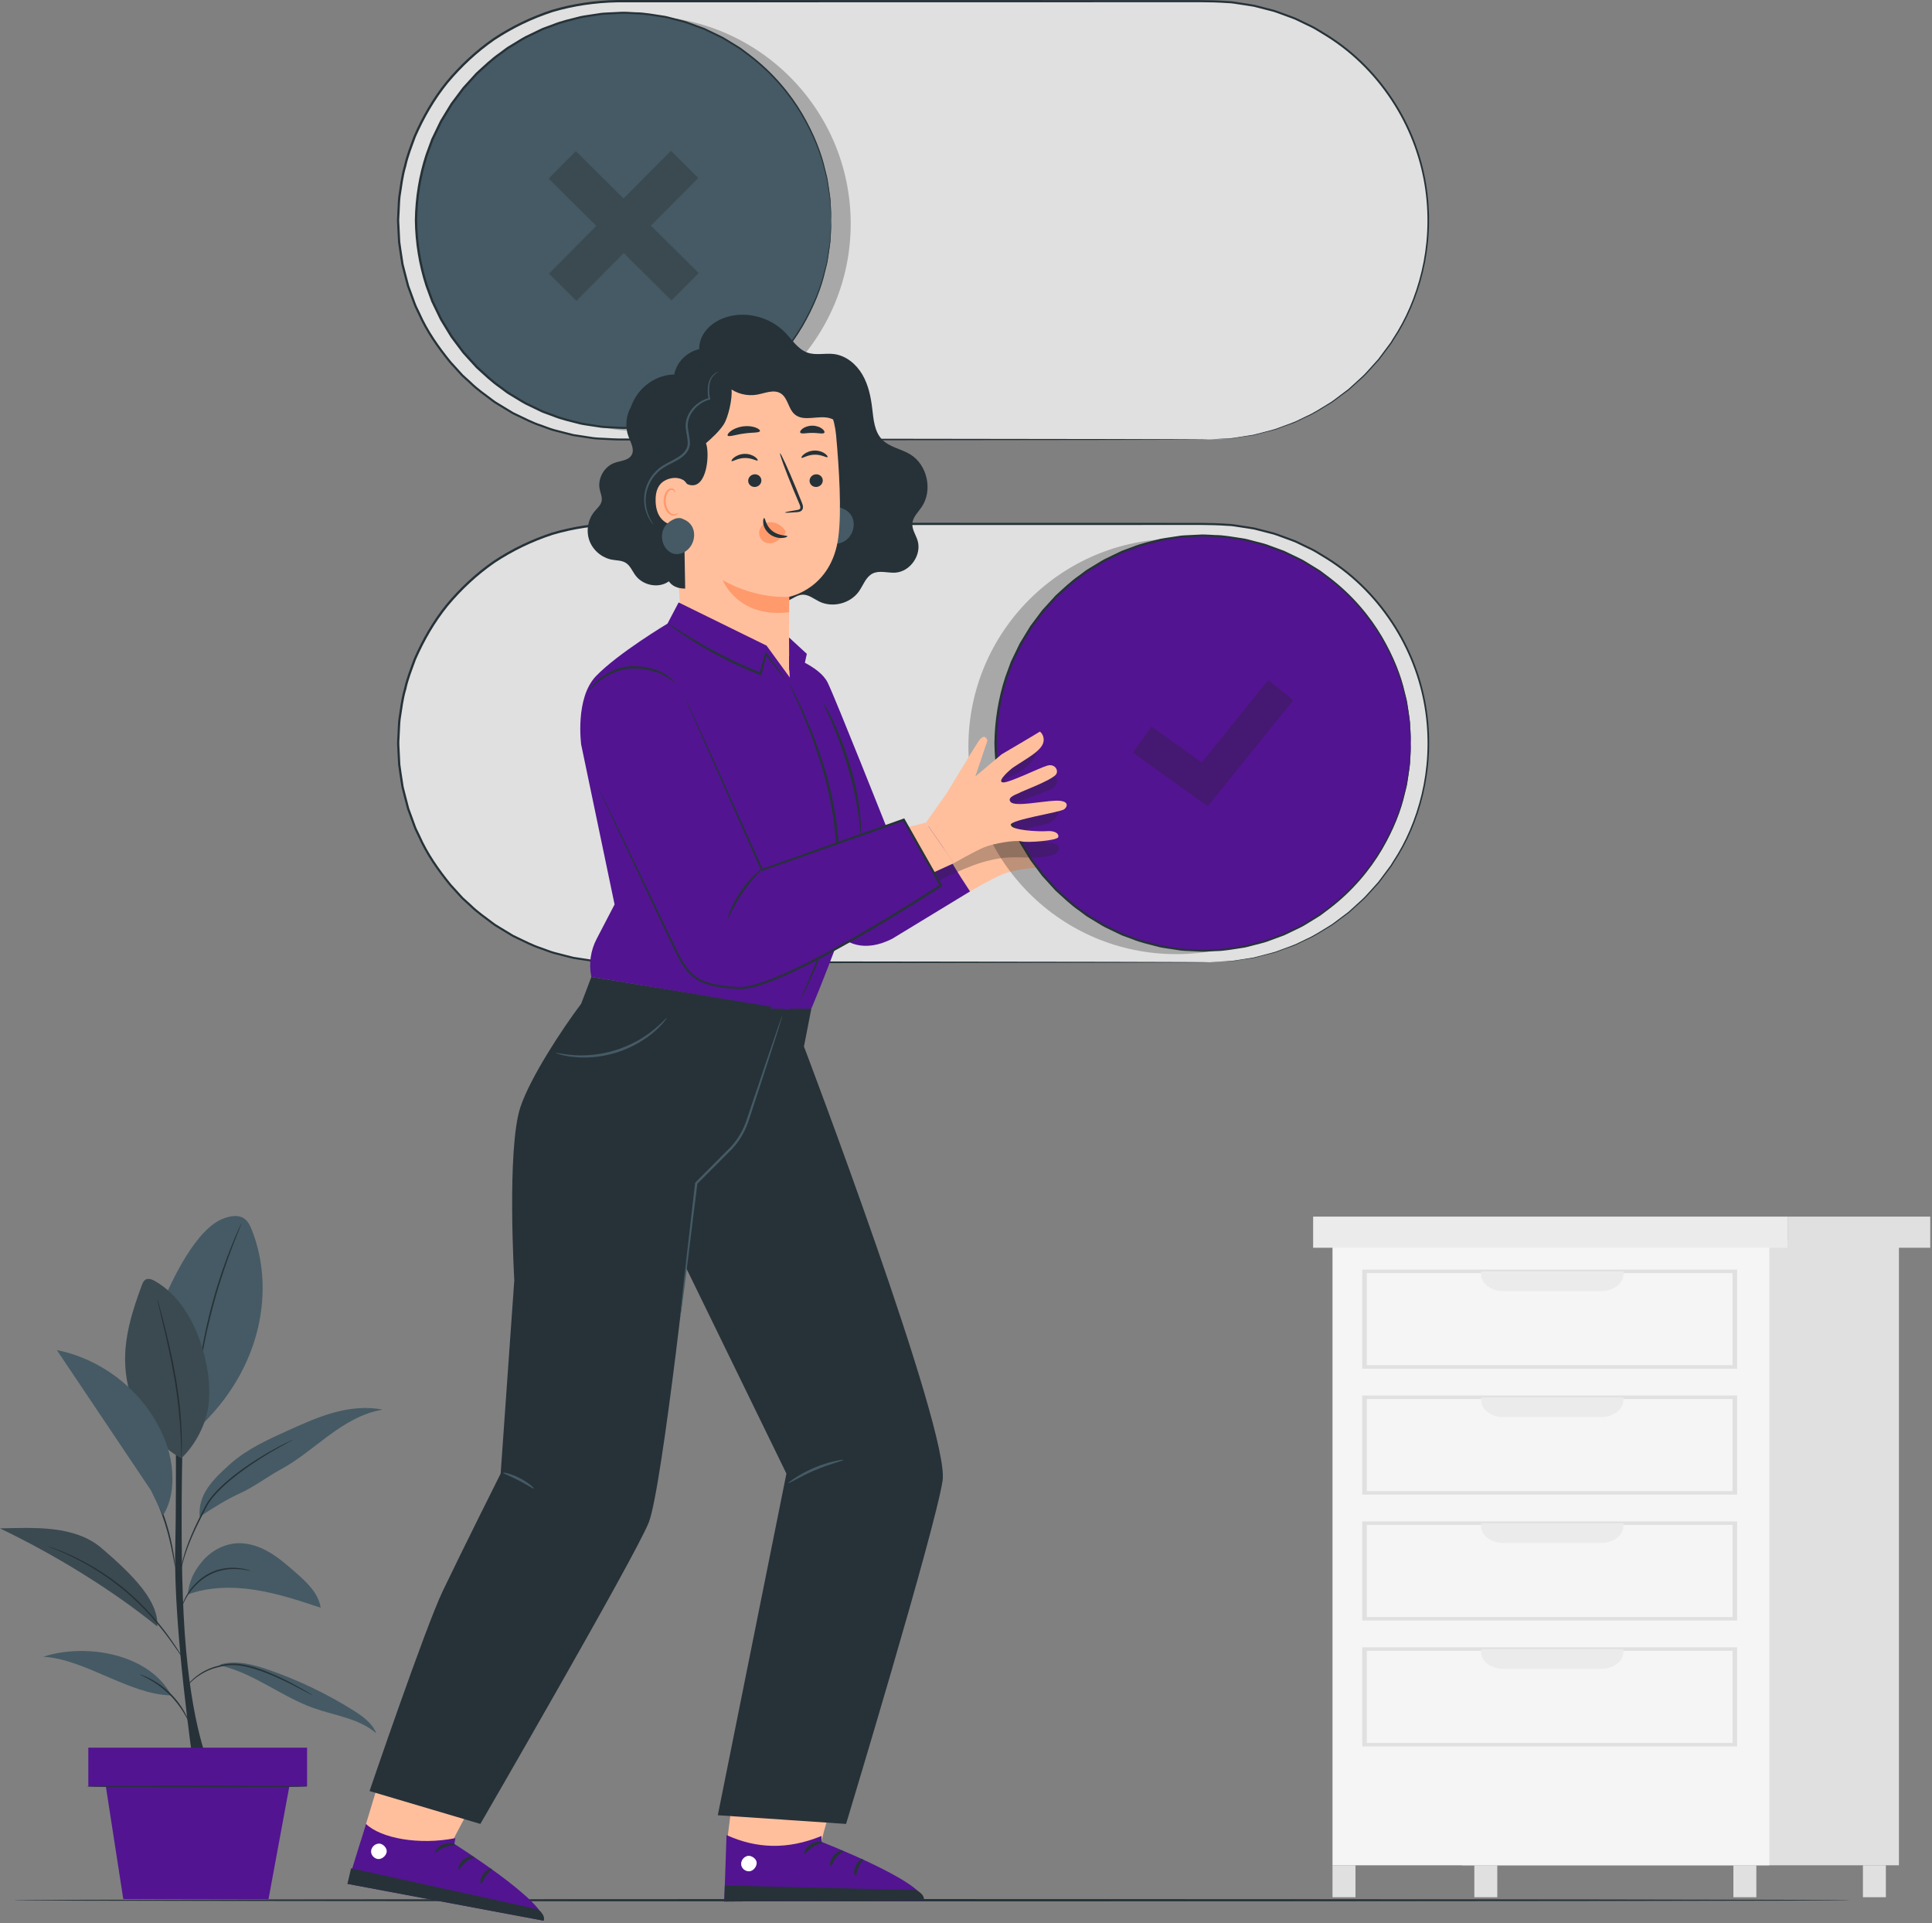 <svg width="432" height="430" viewBox="0 0 432 430" fill="none" xmlns="http://www.w3.org/2000/svg">
<rect x="0" y="0" width="432" height="430" fill="#808080" stroke="none"/>
<path d="M424.605 277.232H326.938V417.024H424.605V277.232Z" fill="#E0E0E0"/>
<path d="M395.62 277.232H297.953V417.024H395.62V277.232Z" fill="#F5F5F5"/>
<path d="M388.431 306.007H304.598V283.847H388.431V306.007ZM305.628 305.227H387.401V284.627H305.628V305.227V305.227Z" fill="#E0E0E0"/>
<path d="M358.042 288.653H336.123C333.39 288.653 331.175 286.975 331.175 284.906V284.237H362.99V284.906C362.99 286.975 360.774 288.653 358.042 288.653Z" fill="#EBEBEB"/>
<path d="M388.431 334.154H304.598V311.995H388.431V334.154ZM305.628 333.374H387.401V312.775H305.628V333.374V333.374Z" fill="#E0E0E0"/>
<path d="M358.041 316.801H336.123C333.39 316.801 331.175 315.123 331.175 313.054V312.385H362.99V313.054C362.99 315.123 360.774 316.801 358.041 316.801Z" fill="#EBEBEB"/>
<path d="M388.431 362.303H304.598V340.143H388.431V362.303ZM305.628 361.523H387.401V340.923H305.628V361.523V361.523Z" fill="#E0E0E0"/>
<path d="M358.042 344.949H336.123C333.39 344.949 331.175 343.271 331.175 341.202V340.533H362.99V341.202C362.99 343.271 360.774 344.949 358.042 344.949Z" fill="#EBEBEB"/>
<path d="M388.431 390.45H304.598V368.291H388.431V390.45ZM305.628 389.671H387.401V369.071H305.628V389.671V389.671Z" fill="#E0E0E0"/>
<path d="M358.041 373.097H336.123C333.39 373.097 331.175 371.419 331.175 369.35V368.681H362.99V369.35C362.99 371.419 360.774 373.097 358.041 373.097Z" fill="#EBEBEB"/>
<path d="M399.705 272H293.621V278.963H399.705V272Z" fill="#EBEBEB"/>
<path d="M431.606 272H399.705V278.963H431.606V272Z" fill="#E0E0E0"/>
<path d="M303.086 417.024H297.953V424.165H303.086V417.024Z" fill="#E0E0E0"/>
<path d="M334.798 417.024H329.666V424.165H334.798V417.024Z" fill="#E0E0E0"/>
<path d="M392.724 417.024H387.592V424.165H392.724V417.024Z" fill="#E0E0E0"/>
<path d="M421.687 417.024H416.555V424.165H421.687V417.024Z" fill="#E0E0E0"/>
<path d="M413.719 424.833C413.719 424.977 321.769 425.093 208.369 425.093C94.93 425.093 3 424.977 3 424.833C3 424.689 94.93 424.573 208.369 424.573C321.769 424.573 413.719 424.689 413.719 424.833Z" fill="#263238"/>
<path d="M43.219 394.473C43.219 394.473 38.814 364.191 39.181 346.572C39.548 328.953 39.16 309.132 39.16 309.132H41.189C41.189 309.132 39.815 344.104 41.311 365.196C42.806 386.272 46.744 394.473 46.744 394.473H43.219Z" fill="#263238"/>
<path d="M56.339 275.061C55.931 274.026 55.429 272.948 54.49 272.353C53.202 271.537 51.514 271.876 50.077 272.385C43.944 274.553 38.508 285.988 36.029 292.002L44.171 319.435C58.866 305.801 61.411 287.916 56.339 275.061Z" fill="#455A64"/>
<path d="M54.014 273.463C54.025 273.468 53.984 273.591 53.896 273.821C53.791 274.084 53.66 274.414 53.498 274.82C53.141 275.684 52.64 276.939 52.041 278.497C50.842 281.612 49.315 285.968 47.949 290.874C46.59 295.784 45.653 300.304 45.075 303.592C44.785 305.235 44.567 306.569 44.428 307.493C44.357 307.924 44.3 308.276 44.254 308.555C44.211 308.797 44.182 308.924 44.171 308.922C44.159 308.921 44.165 308.791 44.187 308.546C44.216 308.265 44.253 307.91 44.298 307.475C44.398 306.545 44.58 305.204 44.841 303.552C45.36 300.248 46.263 295.708 47.626 290.785C48.995 285.865 50.562 281.509 51.821 278.411C52.449 276.861 52.983 275.617 53.378 274.769C53.563 274.373 53.714 274.05 53.834 273.794C53.942 273.572 54.004 273.458 54.014 273.463Z" fill="#263238"/>
<path d="M40.553 326.013C32.921 321.796 28.424 313.863 28.004 305.154C27.71 299.066 29.581 293.092 31.7 287.378C31.884 286.882 32.102 286.348 32.562 286.088C33.202 285.725 34.003 286.048 34.643 286.412C40.188 289.569 43.548 295.59 45.336 301.716C46.525 305.792 47.141 310.09 46.591 314.3C46.041 318.511 43.634 323.091 40.553 326.013Z" fill="#455A64"/>
<path d="M40.553 326.013C40.541 326.012 40.531 325.886 40.523 325.645C40.517 325.367 40.511 325.019 40.502 324.592C40.5 323.678 40.463 322.356 40.388 320.724C40.241 317.462 39.813 312.964 38.971 308.051C38.125 303.138 37.097 298.738 36.341 295.557C35.967 294.001 35.661 292.726 35.437 291.791C35.342 291.375 35.264 291.036 35.202 290.765C35.152 290.529 35.131 290.404 35.143 290.401C35.154 290.398 35.197 290.517 35.268 290.747C35.346 291.014 35.444 291.349 35.564 291.759C35.815 292.638 36.161 293.916 36.571 295.5C37.387 298.668 38.453 303.067 39.302 307.995C40.147 312.922 40.539 317.441 40.625 320.715C40.67 322.352 40.671 323.678 40.633 324.593C40.616 325.02 40.602 325.368 40.59 325.646C40.577 325.887 40.564 326.013 40.553 326.013Z" fill="#263238"/>
<g opacity="0.3">
<path d="M40.553 326.013C32.921 321.796 28.424 313.863 28.004 305.154C27.71 299.066 29.581 293.092 31.7 287.378C31.884 286.882 32.102 286.348 32.562 286.088C33.202 285.725 34.003 286.048 34.643 286.412C40.188 289.569 43.548 295.59 45.336 301.716C46.525 305.792 47.141 310.09 46.591 314.3C46.041 318.511 43.634 323.091 40.553 326.013Z" fill="#252525"/>
</g>
<path d="M49.162 372.346C56.673 373.996 62.858 379.294 70.104 381.87C74.898 383.574 80.319 384.177 84.147 387.529C83.228 385.21 81.051 383.666 78.936 382.344C72.977 378.622 66.596 375.576 59.955 373.283C56.546 372.106 52.847 371.123 49.373 372.092" fill="#455A64"/>
<path d="M38.303 379.037C28.897 378.886 18.993 370.877 9.63 370.4C19.428 367.236 33.457 369.82 38.303 379.037Z" fill="#455A64"/>
<path d="M41.978 356.473C46.755 354.752 51.999 354.67 57.016 355.45C62.033 356.23 66.879 357.838 71.697 359.44C71.214 356.176 68.571 353.722 66.088 351.55C64.22 349.916 62.337 348.271 60.193 347.019C58.049 345.768 55.603 344.92 53.123 345.025C50.131 345.151 47.283 346.695 45.321 348.957C43.358 351.22 42.303 353.496 41.978 356.473Z" fill="#455A64"/>
<path d="M22.673 346.088C16.752 341.032 7.784 341.527 0 341.702C11.965 347.423 24.858 355.266 35.163 363.614C35.48 358.112 30.153 352.473 22.673 346.088Z" fill="#455A64"/>
<g opacity="0.3">
<path d="M22.673 346.088C16.752 341.032 7.784 341.527 0 341.702C11.965 347.423 24.858 355.266 35.163 363.614C35.48 358.112 30.153 352.473 22.673 346.088Z" fill="#252525"/>
</g>
<path d="M44.641 339.109C47.619 337.125 50.631 335.233 53.747 333.817C56.864 332.401 59.772 330.145 62.782 328.515C66.685 326.402 70.066 323.464 73.648 320.844C77.231 318.224 81.166 315.859 85.55 315.165C81.975 314.427 78.24 314.829 74.719 315.791C71.198 316.752 67.853 318.258 64.525 319.757C59.906 321.838 55.206 323.97 51.431 327.348C47.655 330.725 44.242 334.059 44.641 339.109Z" fill="#455A64"/>
<path d="M69.932 379.037C69.926 379.047 69.823 379.003 69.634 378.909C69.412 378.794 69.141 378.653 68.813 378.484C68.105 378.107 67.088 377.548 65.807 376.904C65.173 376.57 64.471 376.22 63.709 375.863C62.954 375.488 62.134 375.118 61.266 374.743C59.529 374.001 57.59 373.227 55.474 372.724C53.365 372.207 51.264 372.093 49.441 372.573C48.521 372.795 47.654 373.014 46.884 373.336C46.111 373.649 45.421 374.016 44.82 374.395C43.615 375.154 42.773 375.958 42.227 376.538C41.682 377.121 41.417 377.479 41.392 377.461C41.383 377.454 41.441 377.359 41.561 377.184C41.679 377.007 41.869 376.759 42.129 376.451C42.651 375.838 43.48 374.995 44.691 374.196C45.295 373.797 45.992 373.41 46.778 373.079C47.563 372.738 48.448 372.503 49.369 372.272C51.232 371.762 53.417 371.871 55.551 372.398C57.7 372.908 59.649 373.698 61.39 374.459C62.26 374.845 63.079 375.226 63.831 375.613C64.591 375.982 65.289 376.345 65.917 376.694C67.187 377.366 68.188 377.957 68.877 378.37C69.193 378.562 69.454 378.72 69.668 378.85C69.846 378.963 69.938 379.027 69.932 379.037Z" fill="#263238"/>
<path d="M31.287 374.376C31.295 374.354 31.504 374.417 31.876 374.548C32.25 374.675 32.776 374.9 33.409 375.215C34.674 375.84 36.339 376.904 37.903 378.401C39.462 379.904 40.593 381.525 41.267 382.765C41.607 383.384 41.853 383.901 41.995 384.27C42.141 384.636 42.212 384.842 42.19 384.851C42.136 384.875 41.785 384.079 41.062 382.884C40.343 381.689 39.203 380.121 37.67 378.643C36.133 377.172 34.52 376.095 33.298 375.425C32.075 374.75 31.265 374.431 31.287 374.376Z" fill="#263238"/>
<path d="M10.476 345.615C10.479 345.604 10.617 345.645 10.876 345.734C11.168 345.837 11.542 345.971 12.005 346.136C12.507 346.321 13.102 346.54 13.786 346.792C14.479 347.05 15.232 347.43 16.085 347.806C19.471 349.343 23.978 351.931 28.331 355.608C30.477 357.476 32.418 359.376 34.041 361.231C35.658 363.091 37.027 364.84 38.094 366.367C39.168 367.888 39.982 369.155 40.54 370.032C40.805 370.446 41.018 370.78 41.184 371.04C41.33 371.272 41.402 371.397 41.392 371.404C41.383 371.411 41.293 371.299 41.128 371.079C40.964 370.86 40.725 370.533 40.432 370.104C39.84 369.249 38.997 368.004 37.901 366.505C36.813 365.002 35.431 363.276 33.81 361.437C32.182 359.602 30.246 357.721 28.113 355.864C23.787 352.209 19.331 349.607 15.984 348.021C15.141 347.633 14.398 347.239 13.713 346.965C13.039 346.694 12.453 346.457 11.959 346.258C11.505 346.069 11.139 345.916 10.854 345.797C10.602 345.689 10.472 345.626 10.476 345.615Z" fill="#263238"/>
<path d="M56.092 351.186C56.086 351.208 55.818 351.172 55.342 351.089C55.083 351.041 54.797 350.989 54.478 350.93C54.142 350.865 53.749 350.863 53.323 350.819C51.631 350.696 49.167 350.836 46.858 352.094C45.693 352.684 44.716 353.479 43.916 354.277C43.105 355.069 42.489 355.894 42.025 356.615C41.082 358.06 40.79 359.103 40.733 359.083C40.714 359.078 40.767 358.813 40.924 358.35C41.096 357.895 41.363 357.234 41.824 356.49C42.27 355.74 42.878 354.883 43.697 354.06C44.502 353.231 45.502 352.405 46.701 351.798C49.083 350.5 51.632 350.396 53.343 350.583C53.776 350.643 54.173 350.661 54.509 350.745C54.827 350.825 55.113 350.897 55.371 350.962C55.842 351.085 56.098 351.164 56.092 351.186Z" fill="#263238"/>
<path d="M65.546 321.858C65.551 321.869 65.428 321.944 65.19 322.078C64.919 322.225 64.571 322.414 64.14 322.648C63.228 323.139 61.915 323.865 60.319 324.805C58.731 325.758 56.86 326.927 54.87 328.35C52.886 329.776 50.754 331.434 48.786 333.447C47.816 334.461 46.921 335.518 46.298 336.669C45.682 337.853 45.093 338.996 44.551 340.094C43.463 342.288 42.578 344.308 41.938 346.043C41.3 347.78 40.902 349.225 40.666 350.232C40.426 351.239 40.339 351.807 40.306 351.801C40.294 351.8 40.308 351.657 40.343 351.385C40.377 351.114 40.434 350.714 40.539 350.205C40.736 349.184 41.101 347.72 41.715 345.963C42.329 344.207 43.197 342.166 44.273 339.958C44.809 338.853 45.393 337.704 46.006 336.518C46.653 335.315 47.562 334.242 48.545 333.214C50.536 331.176 52.687 329.518 54.691 328.098C56.701 326.682 58.592 325.529 60.2 324.6C61.815 323.683 63.148 322.988 64.08 322.532C64.523 322.321 64.881 322.15 65.159 322.017C65.408 321.903 65.541 321.848 65.546 321.858Z" fill="#263238"/>
<path d="M39.17 350.339C39.147 350.342 39.082 350.059 38.983 349.546C38.874 348.965 38.736 348.238 38.572 347.373C38.214 345.542 37.666 343.02 36.794 340.314C35.929 337.605 34.876 335.248 34.107 333.547C33.742 332.745 33.435 332.071 33.19 331.533C32.976 331.056 32.868 330.787 32.888 330.777C32.909 330.767 33.057 331.016 33.307 331.476C33.557 331.935 33.908 332.606 34.322 333.446C35.147 335.123 36.241 337.481 37.113 340.211C37.992 342.937 38.506 345.484 38.806 347.33C38.953 348.255 39.059 349.005 39.113 349.526C39.172 350.046 39.193 350.335 39.17 350.339Z" fill="#263238"/>
<path d="M38.49 328.939C38.254 325.385 37.096 321.932 35.431 318.784C30.865 310.152 22.285 303.753 12.709 301.84C19.721 312.29 26.733 322.741 33.745 333.192L36.461 338.788C38.315 335.747 38.726 332.492 38.49 328.939Z" fill="#455A64"/>
<path d="M68.664 390.727H19.75V399.396H68.664V390.727Z" fill="#521491"/>
<path d="M23.403 397.677L27.568 424.577H60.041L65.011 397.677H23.403Z" fill="#521491"/>
<path d="M68.637 399.407C68.637 399.502 57.604 399.579 43.997 399.579C30.385 399.579 19.354 399.502 19.354 399.407C19.354 399.312 30.385 399.235 43.997 399.235C57.604 399.235 68.637 399.312 68.637 399.407Z" fill="#263238"/>
<path d="M270.426 98.259H138.006C110.944 98.259 89.007 76.321 89.007 49.26V49.26C89.007 22.198 110.944 0.26 138.006 0.26H270.426C297.487 0.26 319.425 22.198 319.425 49.26V49.26C319.425 76.321 297.487 98.259 270.426 98.259Z" fill="#E0E0E0"/>
<path d="M270.426 98.259C270.426 98.259 270.926 98.216 271.901 98.158C272.392 98.129 272.998 98.094 273.718 98.053C274.438 97.991 275.284 98.022 276.221 97.833C277.163 97.685 278.216 97.52 279.376 97.339C279.667 97.293 279.964 97.247 280.268 97.2C280.565 97.123 280.87 97.044 281.181 96.964C281.802 96.802 282.45 96.633 283.124 96.458C283.794 96.272 284.504 96.125 285.214 95.888C285.917 95.628 286.644 95.36 287.396 95.082C288.143 94.794 288.935 94.544 289.714 94.199C290.481 93.827 291.272 93.444 292.085 93.05C293.751 92.334 295.332 91.252 297.054 90.225C297.937 89.742 298.707 89.049 299.563 88.441C299.983 88.125 300.409 87.806 300.839 87.483L301.487 86.996L302.095 86.446C302.908 85.706 303.737 84.949 304.584 84.177C305.426 83.4 306.159 82.481 306.976 81.613C307.373 81.169 307.787 80.731 308.182 80.27C308.545 79.783 308.912 79.291 309.282 78.795C309.652 78.299 310.025 77.798 310.402 77.293L310.965 76.529L311.461 75.71C314.301 71.437 316.516 66.322 317.863 60.672C319.2 55.022 319.6 48.788 318.703 42.399C317.81 36.018 315.554 29.498 311.829 23.521C308.121 17.552 302.962 12.085 296.509 8.083C295.698 7.592 294.885 7.098 294.067 6.602C293.248 6.11 292.353 5.751 291.494 5.316C290.615 4.922 289.776 4.425 288.855 4.111C287.942 3.777 287.026 3.442 286.106 3.107C285.644 2.948 285.192 2.749 284.718 2.622L283.286 2.255C282.33 2.01 281.371 1.763 280.407 1.516C279.43 1.336 278.439 1.208 277.449 1.051C276.457 0.916 275.47 0.697 274.457 0.693C270.435 0.4 266.305 0.516 262.136 0.495C257.964 0.497 253.736 0.499 249.454 0.5C215.202 0.506 177.545 0.513 138.02 0.521C133.1 0.614 128.236 1.319 123.574 2.696C118.954 4.203 114.587 6.319 110.593 8.965C106.652 11.696 103.166 14.973 100.144 18.591C97.172 22.262 94.837 26.352 92.979 30.595C92.191 32.775 91.313 34.915 90.834 37.169C90.162 39.373 89.933 41.657 89.567 43.902C89.434 45.031 89.432 46.17 89.357 47.299L89.271 48.993C89.246 49.557 89.313 50.121 89.329 50.683C89.386 51.809 89.442 52.931 89.498 54.051C89.628 55.163 89.825 56.265 89.984 57.368L90.235 59.02L90.644 60.635C90.922 61.708 91.201 62.779 91.478 63.846C91.857 64.882 92.234 65.915 92.611 66.946C92.811 67.456 92.963 67.986 93.2 68.479L93.911 69.956C95.674 73.956 98.186 77.517 100.869 80.812C101.585 81.6 102.299 82.386 103.011 83.17L103.546 83.756L104.132 84.289L105.301 85.352C106.803 86.834 108.524 88.028 110.182 89.278C110.587 89.604 111.025 89.88 111.473 90.141L112.797 90.946L114.116 91.748L114.774 92.147L115.467 92.481C117.316 93.361 119.115 94.322 121.044 94.937C121.997 95.267 122.924 95.669 123.889 95.938C124.859 96.188 125.826 96.437 126.789 96.685L128.232 97.051L129.699 97.276C130.675 97.425 131.647 97.574 132.615 97.723C133.584 97.855 134.565 97.845 135.533 97.913C136.505 97.953 137.468 98.033 138.436 98.04C140.372 98.041 142.292 98.042 144.196 98.043C159.428 98.054 173.617 98.065 186.571 98.075C212.472 98.11 233.433 98.138 247.928 98.157C255.166 98.179 260.788 98.195 264.61 98.206C266.51 98.218 267.962 98.226 268.948 98.232C269.925 98.241 270.426 98.259 270.426 98.259C270.426 98.259 269.925 98.277 268.948 98.285C267.962 98.291 266.51 98.3 264.61 98.311C260.788 98.323 255.166 98.339 247.928 98.36C233.433 98.38 212.472 98.408 186.571 98.443C173.617 98.453 159.428 98.463 144.196 98.475C142.292 98.476 140.372 98.477 138.436 98.478C137.467 98.473 136.49 98.393 135.511 98.354C134.534 98.287 133.545 98.297 132.566 98.165C131.589 98.017 130.608 97.868 129.623 97.718L128.143 97.493L126.686 97.125C125.713 96.875 124.737 96.625 123.757 96.373C122.784 96.102 121.847 95.699 120.885 95.366C118.937 94.746 117.119 93.779 115.252 92.892L114.553 92.556L113.887 92.154L112.555 91.345L111.218 90.533C110.766 90.271 110.323 89.992 109.914 89.663C108.239 88.403 106.5 87.198 104.982 85.704L103.801 84.631L103.209 84.093L102.668 83.502C101.949 82.712 101.227 81.918 100.503 81.122C97.791 77.798 95.253 74.203 93.468 70.164L92.749 68.672C92.51 68.174 92.355 67.64 92.154 67.124C91.772 66.084 91.39 65.04 91.007 63.994C90.726 62.915 90.444 61.834 90.162 60.75L89.749 59.119L89.494 57.451C89.332 56.336 89.133 55.223 89.001 54.099C88.944 52.968 88.886 51.835 88.829 50.698C88.812 50.13 88.744 49.56 88.769 48.991L88.855 47.279C88.929 46.139 88.932 44.988 89.066 43.847C89.433 41.579 89.665 39.271 90.342 37.043C90.826 34.766 91.712 32.602 92.508 30.4C94.382 26.11 96.742 21.977 99.744 18.266C102.796 14.61 106.319 11.297 110.301 8.537C114.337 5.862 118.75 3.722 123.42 2.199C128.132 0.806 133.048 0.093 138.02 0C177.545 0.007 215.202 0.014 249.454 0.02C253.736 0.022 257.964 0.024 262.136 0.026C266.31 0.051 270.418 -0.064 274.494 0.237C275.516 0.242 276.513 0.463 277.514 0.6C278.513 0.76 279.513 0.891 280.499 1.074C281.471 1.324 282.44 1.574 283.404 1.822L284.848 2.195C285.327 2.324 285.783 2.524 286.25 2.685C287.177 3.025 288.102 3.364 289.022 3.701C289.951 4.02 290.798 4.521 291.684 4.92C292.55 5.36 293.453 5.724 294.279 6.222C295.103 6.723 295.923 7.222 296.74 7.719C303.245 11.764 308.44 17.285 312.17 23.309C315.916 29.34 318.18 35.917 319.068 42.348C319.96 48.787 319.544 55.063 318.185 60.749C316.816 66.435 314.574 71.577 311.706 75.868L311.204 76.69L310.636 77.457C310.255 77.964 309.878 78.467 309.505 78.965C309.131 79.463 308.761 79.956 308.395 80.445C307.996 80.907 307.579 81.347 307.178 81.792C306.354 82.662 305.614 83.584 304.766 84.362C303.912 85.136 303.075 85.894 302.256 86.635L301.644 87.186L300.99 87.673C300.557 87.996 300.128 88.315 299.705 88.631C298.842 89.24 298.066 89.932 297.177 90.414C295.443 91.44 293.851 92.519 292.175 93.231C291.357 93.623 290.561 94.004 289.789 94.374C289.006 94.717 288.21 94.964 287.458 95.25C286.702 95.525 285.971 95.79 285.264 96.047C284.551 96.281 283.837 96.424 283.164 96.607C282.487 96.779 281.836 96.944 281.212 97.103C280.9 97.181 280.594 97.258 280.295 97.333C279.99 97.379 279.692 97.423 279.4 97.467C278.235 97.64 277.179 97.797 276.234 97.937C275.294 98.118 274.445 98.078 273.723 98.132C273.002 98.163 272.394 98.19 271.903 98.211C270.926 98.251 270.426 98.259 270.426 98.259Z" fill="#263238"/>
<g opacity="0.3">
<path d="M143.792 96.443C169.433 96.443 190.219 75.657 190.219 50.016C190.219 24.375 169.433 3.589 143.792 3.589C118.151 3.589 97.365 24.375 97.365 50.016C97.365 75.657 118.151 96.443 143.792 96.443Z" fill="#252525"/>
</g>
<path d="M139.449 95.687C165.09 95.687 185.876 74.9 185.876 49.26C185.876 23.619 165.09 2.833 139.449 2.833C113.808 2.833 93.022 23.619 93.022 49.26C93.022 74.9 113.808 95.687 139.449 95.687Z" fill="#455A64"/>
<path d="M185.876 49.26C185.876 49.26 185.845 49.005 185.811 48.508C185.779 47.995 185.734 47.261 185.674 46.304C185.646 45.818 185.614 45.277 185.58 44.681C185.518 44.086 185.391 43.442 185.287 42.741C185.177 42.04 185.058 41.286 184.93 40.481C184.834 39.668 184.534 38.844 184.325 37.949C183.51 34.361 181.834 30.121 179.188 25.626C176.521 21.15 172.672 16.473 167.427 12.502C166.769 12.012 166.102 11.515 165.428 11.013C164.726 10.552 163.986 10.131 163.255 9.68C162.508 9.255 161.801 8.739 161 8.376C160.208 7.996 159.408 7.612 158.6 7.224C158.195 7.032 157.789 6.839 157.38 6.646C156.955 6.491 156.527 6.335 156.098 6.179C155.239 5.865 154.372 5.55 153.497 5.231C152.613 4.938 151.689 4.75 150.774 4.501C149.85 4.292 148.941 3.966 147.978 3.868C146.067 3.597 144.136 3.203 142.135 3.191C141.139 3.157 140.135 3.059 139.124 3.075C138.112 3.127 137.093 3.18 136.066 3.233C135.554 3.268 135.036 3.265 134.523 3.333C134.011 3.411 133.498 3.49 132.983 3.569C131.954 3.74 130.909 3.86 129.875 4.074C127.836 4.628 125.724 5.042 123.716 5.881L122.184 6.443C121.929 6.539 121.669 6.625 121.417 6.73L120.676 7.088C119.688 7.565 118.693 8.045 117.693 8.527C116.718 9.056 115.782 9.672 114.817 10.245C114.344 10.547 113.84 10.805 113.39 11.147L112.03 12.165C110.153 13.453 108.511 15.064 106.792 16.616C106.013 17.474 105.231 18.336 104.445 19.201L103.854 19.851L103.324 20.553L102.267 21.968L101.205 23.389L100.275 24.908L99.347 26.437L98.881 27.204C98.742 27.468 98.619 27.742 98.487 28.011C97.966 29.092 97.443 30.178 96.919 31.267C96.503 32.403 96.085 33.543 95.666 34.687C94.16 39.321 93.349 44.244 93.283 49.253C93.349 54.263 94.157 59.188 95.663 63.824C96.082 64.968 96.499 66.109 96.915 67.244C97.44 68.334 97.963 69.42 98.483 70.501L98.877 71.309L99.343 72.077L100.272 73.606L101.202 75.126L102.264 76.547L103.321 77.962L103.851 78.664L104.442 79.314C105.228 80.18 106.011 81.042 106.789 81.9C108.509 83.453 110.151 85.064 112.028 86.353L113.388 87.371C113.838 87.713 114.343 87.971 114.816 88.273C115.781 88.846 116.717 89.462 117.692 89.991C118.692 90.474 119.687 90.954 120.676 91.431L121.416 91.789C121.669 91.894 121.929 91.98 122.184 92.076L123.716 92.638C125.724 93.477 127.837 93.891 129.876 94.445C130.91 94.659 131.956 94.78 132.984 94.95C133.499 95.029 134.013 95.108 134.524 95.187C135.037 95.254 135.556 95.251 136.068 95.287C137.095 95.34 138.114 95.392 139.126 95.444C140.137 95.46 141.141 95.362 142.137 95.328C144.139 95.317 146.07 94.922 147.98 94.651C148.944 94.552 149.853 94.226 150.777 94.017C151.692 93.768 152.616 93.58 153.5 93.288C154.375 92.969 155.242 92.653 156.101 92.34C156.53 92.183 156.958 92.027 157.383 91.873C157.792 91.678 158.199 91.486 158.603 91.293C159.411 90.906 160.211 90.522 161.003 90.142C161.804 89.778 162.511 89.262 163.258 88.838C163.989 88.387 164.729 87.965 165.431 87.504C166.105 87.002 166.771 86.505 167.43 86.014C172.674 82.044 176.523 77.367 179.19 72.891C181.835 68.396 183.511 64.156 184.326 60.569C184.534 59.674 184.835 58.849 184.93 58.037C185.058 57.231 185.177 56.478 185.288 55.777C185.391 55.076 185.518 54.432 185.58 53.838C185.614 53.242 185.646 52.7 185.674 52.215C185.734 51.257 185.779 50.523 185.811 50.011C185.845 49.514 185.876 49.26 185.876 49.26C185.876 49.26 185.881 49.514 185.865 50.012C185.845 50.526 185.816 51.261 185.779 52.221C185.758 52.709 185.735 53.252 185.709 53.85C185.655 54.447 185.537 55.094 185.441 55.799C185.337 56.503 185.226 57.261 185.106 58.071C185.018 58.888 184.724 59.717 184.522 60.618C183.734 64.229 182.078 68.502 179.44 73.04C176.78 77.558 172.925 82.286 167.653 86.307C166.991 86.804 166.321 87.307 165.643 87.816C164.937 88.283 164.193 88.711 163.457 89.168C162.705 89.599 161.993 90.121 161.187 90.49C160.39 90.876 159.584 91.265 158.77 91.659C158.362 91.854 157.952 92.05 157.54 92.246C157.112 92.404 156.681 92.562 156.249 92.722C155.383 93.04 154.509 93.361 153.627 93.685C152.736 93.983 151.803 94.175 150.881 94.429C149.949 94.643 149.032 94.973 148.06 95.075C146.132 95.354 144.183 95.756 142.163 95.772C141.158 95.81 140.144 95.909 139.122 95.896C138.101 95.846 137.072 95.795 136.035 95.743C135.517 95.708 134.994 95.712 134.476 95.645C133.959 95.567 133.44 95.488 132.919 95.409C131.88 95.239 130.824 95.119 129.779 94.905C127.718 94.349 125.583 93.933 123.552 93.09L122.003 92.524C121.745 92.427 121.483 92.34 121.228 92.234L120.479 91.874C119.479 91.393 118.473 90.909 117.461 90.423C116.475 89.889 115.528 89.269 114.552 88.69C114.074 88.385 113.563 88.125 113.108 87.78L111.732 86.753C109.834 85.452 108.171 83.826 106.433 82.257C105.644 81.39 104.852 80.52 104.057 79.645L103.46 78.988L102.923 78.279L101.853 76.849L100.778 75.413L99.837 73.877L98.897 72.331L98.426 71.555L98.027 70.739C97.5 69.645 96.971 68.548 96.439 67.446C96.018 66.297 95.595 65.144 95.171 63.987C93.647 59.299 92.828 54.319 92.762 49.253C92.828 44.188 93.649 39.209 95.174 34.523C95.599 33.367 96.022 32.214 96.443 31.066C96.974 29.964 97.503 28.867 98.03 27.774C98.164 27.502 98.288 27.225 98.43 26.958L98.901 26.182L99.84 24.637L100.782 23.102L101.856 21.666L102.926 20.236L103.463 19.527L104.06 18.871C104.855 17.996 105.647 17.126 106.435 16.26C108.174 14.692 109.836 13.066 111.734 11.765L113.11 10.738C113.565 10.394 114.075 10.133 114.553 9.828C115.53 9.25 116.476 8.629 117.462 8.096C118.473 7.61 119.479 7.126 120.479 6.645L121.228 6.285C121.483 6.179 121.746 6.092 122.004 5.995L123.552 5.43C125.583 4.586 127.717 4.17 129.778 3.615C130.823 3.4 131.879 3.28 132.918 3.11C133.439 3.031 133.957 2.953 134.474 2.874C134.992 2.807 135.516 2.811 136.033 2.776C137.07 2.725 138.099 2.674 139.12 2.623C140.142 2.61 141.155 2.709 142.161 2.747C144.181 2.763 146.129 3.164 148.057 3.443C149.029 3.546 149.946 3.876 150.878 4.09C151.801 4.343 152.733 4.536 153.624 4.833C154.506 5.157 155.38 5.478 156.245 5.796C156.678 5.956 157.109 6.114 157.537 6.271C157.949 6.468 158.359 6.664 158.767 6.859C159.581 7.252 160.387 7.642 161.184 8.028C161.99 8.396 162.702 8.919 163.454 9.35C164.19 9.806 164.934 10.235 165.64 10.701C166.318 11.21 166.988 11.713 167.65 12.21C172.922 16.23 176.778 20.958 179.438 25.477C182.077 30.014 183.733 34.288 184.522 37.899C184.724 38.8 185.017 39.63 185.106 40.447C185.225 41.257 185.337 42.015 185.441 42.719C185.537 43.424 185.655 44.071 185.709 44.668C185.735 45.267 185.758 45.81 185.779 46.297C185.816 47.257 185.845 47.993 185.864 48.507C185.881 49.005 185.876 49.26 185.876 49.26Z" fill="#263238"/>
<g opacity="0.3">
<path d="M156.226 61.048L145.555 50.459L156.144 39.789L150.014 33.706L139.425 44.376L128.755 33.788L122.671 39.918L133.342 50.507L122.753 61.177L128.884 67.26L139.472 56.59L150.143 67.178L156.226 61.048Z" fill="#252525"/>
</g>
<path d="M270.447 215.133H138.027C110.965 215.133 89.028 193.195 89.028 166.134V166.134C89.028 139.072 110.965 117.134 138.027 117.134H270.447C297.508 117.134 319.446 139.072 319.446 166.134V166.134C319.446 193.195 297.508 215.133 270.447 215.133Z" fill="#E0E0E0"/>
<path d="M270.447 215.133C270.447 215.133 270.947 215.09 271.922 215.032C272.413 215.003 273.019 214.968 273.739 214.927C274.459 214.865 275.305 214.896 276.242 214.707C277.184 214.559 278.237 214.394 279.397 214.213C279.688 214.167 279.985 214.121 280.288 214.074C280.586 213.997 280.891 213.918 281.201 213.838C281.823 213.676 282.471 213.507 283.144 213.332C283.815 213.145 284.525 212.999 285.235 212.762C285.938 212.502 286.665 212.234 287.417 211.956C288.164 211.668 288.956 211.418 289.734 211.073C290.502 210.701 291.293 210.318 292.106 209.924C293.771 209.208 295.353 208.126 297.075 207.099C297.958 206.616 298.728 205.923 299.584 205.314C300.004 204.999 300.43 204.68 300.86 204.357L301.508 203.87L302.116 203.32C302.928 202.58 303.758 201.823 304.605 201.051C305.447 200.274 306.18 199.355 306.997 198.487C307.394 198.043 307.808 197.605 308.203 197.144C308.566 196.657 308.933 196.165 309.302 195.669C309.672 195.173 310.046 194.672 310.422 194.167L310.986 193.403L311.482 192.584C314.322 188.311 316.537 183.196 317.884 177.546C319.221 171.896 319.621 165.662 318.724 159.273C317.831 152.892 315.574 146.372 311.85 140.395C308.142 134.426 302.983 128.959 296.529 124.957C295.719 124.466 294.905 123.972 294.088 123.476C293.269 122.984 292.374 122.625 291.514 122.189C290.636 121.796 289.797 121.298 288.876 120.985C287.963 120.651 287.047 120.316 286.127 119.98C285.664 119.822 285.213 119.623 284.738 119.496L283.307 119.129C282.351 118.884 281.391 118.637 280.428 118.39C279.451 118.21 278.46 118.082 277.47 117.925C276.478 117.79 275.491 117.571 274.478 117.567C270.456 117.274 266.326 117.39 262.157 117.369C257.985 117.371 253.757 117.372 249.475 117.374C215.222 117.381 177.566 117.387 138.04 117.395C133.121 117.488 128.257 118.193 123.594 119.57C118.975 121.077 114.608 123.193 110.613 125.839C106.673 128.57 103.186 131.847 100.165 135.465C97.193 139.136 94.858 143.226 93 147.469C92.212 149.649 91.334 151.789 90.855 154.043C90.183 156.247 89.954 158.531 89.588 160.776C89.455 161.905 89.453 163.044 89.378 164.173L89.292 165.867C89.266 166.431 89.334 166.995 89.35 167.557C89.407 168.683 89.463 169.805 89.519 170.925C89.649 172.037 89.846 173.139 90.005 174.242L90.256 175.894L90.665 177.509C90.943 178.582 91.221 179.653 91.499 180.72C91.878 181.756 92.255 182.789 92.632 183.82C92.831 184.33 92.984 184.86 93.221 185.353L93.932 186.829C95.695 190.83 98.207 194.391 100.889 197.686C101.606 198.474 102.32 199.26 103.031 200.044L103.566 200.63L104.152 201.163L105.322 202.226C106.824 203.708 108.545 204.902 110.203 206.152C110.608 206.478 111.046 206.754 111.494 207.015L112.817 207.82L114.137 208.622L114.795 209.021L115.488 209.355C117.337 210.235 119.136 211.195 121.065 211.811C122.018 212.141 122.945 212.543 123.91 212.812C124.88 213.062 125.847 213.311 126.81 213.559L128.253 213.925L129.72 214.15C130.695 214.299 131.667 214.448 132.635 214.597C133.605 214.729 134.586 214.719 135.554 214.787C136.526 214.827 137.489 214.907 138.456 214.913C140.393 214.915 142.313 214.916 144.217 214.917C159.449 214.928 173.638 214.939 186.592 214.949C212.493 214.984 233.453 215.012 247.949 215.031C255.187 215.053 260.808 215.069 264.63 215.08C266.531 215.092 267.983 215.1 268.969 215.106C269.946 215.115 270.447 215.133 270.447 215.133C270.447 215.133 269.946 215.151 268.969 215.159C267.983 215.165 266.531 215.174 264.63 215.185C260.808 215.197 255.187 215.213 247.949 215.234C233.453 215.254 212.493 215.282 186.592 215.317C173.638 215.327 159.449 215.337 144.217 215.349C142.313 215.35 140.393 215.351 138.456 215.352C137.488 215.347 136.511 215.267 135.532 215.228C134.555 215.161 133.566 215.171 132.587 215.039C131.61 214.891 130.629 214.742 129.644 214.592L128.164 214.367L126.706 213.999C125.734 213.749 124.758 213.499 123.778 213.247C122.805 212.976 121.868 212.573 120.905 212.24C118.958 211.62 117.14 210.653 115.273 209.766L114.574 209.43L113.908 209.028L112.576 208.219L111.238 207.407C110.786 207.145 110.344 206.866 109.935 206.537C108.26 205.277 106.521 204.072 105.003 202.578L103.822 201.505L103.23 200.967L102.689 200.376C101.969 199.586 101.248 198.792 100.524 197.996C97.812 194.672 95.274 191.077 93.489 187.038L92.77 185.546C92.531 185.048 92.376 184.514 92.174 183.998C91.793 182.958 91.411 181.914 91.028 180.868C90.747 179.789 90.465 178.708 90.183 177.624L89.77 175.993L89.514 174.325C89.353 173.21 89.154 172.097 89.022 170.973C88.965 169.842 88.907 168.709 88.849 167.572C88.833 167.004 88.765 166.434 88.79 165.865L88.876 164.153C88.95 163.012 88.953 161.862 89.087 160.721C89.454 158.453 89.686 156.145 90.363 153.917C90.847 151.64 91.732 149.476 92.529 147.274C94.403 142.984 96.763 138.851 99.765 135.14C102.817 131.484 106.34 128.171 110.322 125.411C114.358 122.736 118.771 120.596 123.441 119.073C128.153 117.68 133.069 116.967 138.04 116.874C177.566 116.881 215.222 116.888 249.475 116.894C253.757 116.896 257.985 116.898 262.157 116.9C266.331 116.925 270.439 116.81 274.515 117.111C275.537 117.116 276.534 117.337 277.535 117.474C278.534 117.634 279.534 117.765 280.52 117.948C281.492 118.198 282.461 118.448 283.425 118.696L284.869 119.069C285.348 119.197 285.804 119.398 286.271 119.559C287.198 119.899 288.123 120.238 289.043 120.575C289.972 120.894 290.818 121.395 291.704 121.794C292.571 122.234 293.474 122.598 294.3 123.096C295.124 123.597 295.944 124.096 296.761 124.593C303.266 128.638 308.461 134.159 312.191 140.183C315.937 146.214 318.2 152.791 319.089 159.222C319.981 165.661 319.565 171.937 318.206 177.623C316.837 183.309 314.595 188.451 311.726 192.742L311.225 193.564L310.656 194.331C310.276 194.838 309.899 195.341 309.526 195.839C309.152 196.337 308.782 196.83 308.416 197.319C308.017 197.781 307.6 198.221 307.199 198.666C306.375 199.536 305.635 200.458 304.786 201.236C303.933 202.01 303.096 202.767 302.277 203.509L301.664 204.06L301.011 204.547C300.578 204.87 300.149 205.189 299.725 205.505C298.863 206.114 298.087 206.806 297.198 207.288C295.464 208.314 293.872 209.393 292.196 210.105C291.378 210.497 290.582 210.878 289.81 211.248C289.026 211.591 288.23 211.838 287.479 212.124C286.723 212.399 285.992 212.664 285.285 212.921C284.572 213.155 283.858 213.298 283.185 213.481C282.508 213.653 281.857 213.818 281.233 213.977C280.92 214.055 280.615 214.132 280.316 214.207C280.011 214.253 279.712 214.297 279.421 214.341C278.256 214.514 277.2 214.671 276.255 214.811C275.315 214.992 274.466 214.952 273.744 215.006C273.023 215.037 272.415 215.064 271.924 215.085C270.947 215.125 270.447 215.133 270.447 215.133Z" fill="#263238"/>
<path d="M236.63 169.591C236.294 169.851 228.092 174.663 228.092 174.663L222.198 179.631L224.902 171.602C224.902 171.602 224.35 169.553 222.817 171.893C221.284 174.233 215.897 183.221 215.897 183.221L211.151 189.942L217.411 199.004C217.411 199.004 222.034 196.339 224.195 195.453C226.356 194.566 231.085 193.8 232.46 194.139C233.836 194.478 240.462 193.977 240.724 193.197C240.987 192.416 239.985 191.706 238.198 191.849C236.412 191.993 230.31 191.676 230.09 190.485C229.871 189.293 241.225 187.654 242.083 186.949C242.942 186.245 243.132 184.943 240.117 185.045C237.103 185.148 231.07 186.469 230.087 185.331C229.105 184.193 231.824 183.494 232.159 183.235C232.495 182.975 238.837 180.644 240.137 179.293C240.969 178.428 240.07 176.686 238.282 177.201C236.495 177.717 229.638 181.148 228.333 180.953C226.875 180.735 230.142 177.96 230.632 177.629C233.941 175.397 237.429 173.728 237.48 171.492C237.509 170.198 236.63 169.591 236.63 169.591Z" fill="#FFBF9D"/>
<path d="M217.411 199.004L200.651 206.654L199.24 192.884L211.151 189.942L217.411 199.004Z" fill="#FFBF9D"/>
<path d="M199.522 209.867C193.353 213.025 188.787 211.073 186.346 207.62C183.657 203.817 174.621 151.968 174.621 151.968L176.063 146.498C176.063 146.498 183.228 148.795 185.084 152.639C186.941 156.483 198.642 185.985 198.642 185.985L208.47 184.608C211.112 190.284 214.307 195.403 216.9 199.295L199.522 209.867Z" fill="#521491"/>
<g opacity="0.3">
<path d="M262.963 213.317C288.603 213.317 309.389 192.531 309.389 166.89C309.389 141.249 288.603 120.463 262.963 120.463C237.322 120.463 216.536 141.249 216.536 166.89C216.536 192.531 237.322 213.317 262.963 213.317Z" fill="#252525"/>
</g>
<path d="M269.038 212.56C294.679 212.56 315.465 191.774 315.465 166.134C315.465 140.493 294.679 119.707 269.038 119.707C243.397 119.707 222.611 140.493 222.611 166.134C222.611 191.774 243.397 212.56 269.038 212.56Z" fill="#521491"/>
<path d="M315.465 166.134C315.465 166.134 315.435 165.879 315.401 165.382C315.369 164.87 315.323 164.135 315.264 163.178C315.235 162.692 315.204 162.151 315.169 161.555C315.107 160.96 314.981 160.316 314.877 159.615C314.766 158.914 314.647 158.16 314.52 157.355C314.424 156.542 314.123 155.718 313.915 154.822C313.1 151.235 311.424 146.995 308.778 142.5C306.111 138.024 302.261 133.347 297.017 129.377C296.358 128.886 295.692 128.389 295.018 127.887C294.315 127.426 293.576 127.005 292.844 126.554C292.098 126.129 291.39 125.613 290.59 125.25C289.798 124.87 288.998 124.486 288.19 124.098C287.785 123.906 287.378 123.713 286.969 123.519C286.544 123.365 286.117 123.209 285.687 123.053C284.828 122.74 283.961 122.423 283.086 122.104C282.203 121.812 281.278 121.624 280.364 121.375C279.44 121.166 278.531 120.84 277.567 120.742C275.657 120.471 273.726 120.077 271.725 120.065C270.729 120.031 269.725 119.933 268.713 119.949C267.702 120.001 266.682 120.054 265.656 120.107C265.143 120.142 264.625 120.139 264.112 120.207C263.601 120.285 263.087 120.364 262.572 120.443C261.544 120.614 260.498 120.734 259.464 120.948C257.426 121.502 255.314 121.916 253.306 122.755L251.773 123.317C251.518 123.413 251.259 123.499 251.006 123.604L250.266 123.962C249.277 124.439 248.283 124.919 247.282 125.401C246.307 125.93 245.372 126.546 244.406 127.119C243.934 127.421 243.429 127.679 242.979 128.021L241.62 129.039C239.742 130.327 238.101 131.938 236.381 133.49C235.603 134.348 234.82 135.21 234.034 136.075L233.444 136.725L232.913 137.427L231.856 138.842L230.795 140.263L229.865 141.782L228.936 143.311L228.471 144.078C228.331 144.342 228.208 144.616 228.076 144.885C227.555 145.966 227.033 147.052 226.508 148.141C226.092 149.277 225.674 150.417 225.255 151.561C223.75 156.195 222.939 161.118 222.872 166.127C222.938 171.137 223.747 176.062 225.252 180.698C225.671 181.842 226.089 182.982 226.505 184.118C227.029 185.208 227.552 186.294 228.073 187.375L228.467 188.184L228.933 188.951L229.862 190.48L230.791 192L231.853 193.421L232.91 194.836L233.441 195.538L234.031 196.188C234.817 197.054 235.6 197.916 236.379 198.774C238.098 200.327 239.74 201.938 241.618 203.227L242.978 204.245C243.428 204.587 243.932 204.845 244.405 205.147C245.371 205.72 246.306 206.336 247.281 206.865C248.282 207.348 249.277 207.828 250.265 208.305L251.006 208.663C251.258 208.768 251.518 208.854 251.773 208.95L253.306 209.512C255.314 210.351 257.426 210.765 259.465 211.319C260.499 211.533 261.545 211.654 262.573 211.824C263.089 211.903 263.602 211.982 264.114 212.061C264.627 212.128 265.145 212.125 265.657 212.161C266.684 212.213 267.703 212.266 268.715 212.318C269.727 212.333 270.731 212.236 271.727 212.202C273.728 212.191 275.659 211.796 277.57 211.525C278.533 211.426 279.442 211.1 280.367 210.891C281.281 210.642 282.206 210.454 283.089 210.162C283.964 209.843 284.831 209.527 285.69 209.214C286.12 209.057 286.547 208.901 286.972 208.746C287.381 208.552 287.788 208.359 288.193 208.167C289.001 207.78 289.801 207.396 290.593 207.016C291.393 206.652 292.101 206.136 292.847 205.712C293.579 205.261 294.319 204.839 295.02 204.378C295.695 203.876 296.361 203.379 297.02 202.889C302.264 198.918 306.113 194.241 308.779 189.765C311.424 185.27 313.101 181.03 313.915 177.443C314.123 176.548 314.424 175.723 314.52 174.911C314.647 174.105 314.766 173.352 314.877 172.651C314.981 171.95 315.107 171.306 315.169 170.712C315.204 170.115 315.235 169.574 315.264 169.089C315.323 168.131 315.369 167.397 315.401 166.885C315.435 166.388 315.465 166.134 315.465 166.134C315.465 166.134 315.47 166.388 315.454 166.886C315.434 167.4 315.406 168.135 315.368 169.095C315.347 169.583 315.324 170.126 315.299 170.724C315.245 171.321 315.126 171.968 315.03 172.673C314.927 173.377 314.815 174.135 314.696 174.945C314.607 175.762 314.313 176.591 314.112 177.492C313.323 181.103 311.668 185.376 309.029 189.914C306.37 194.432 302.514 199.16 297.243 203.181C296.581 203.678 295.91 204.181 295.233 204.69C294.527 205.157 293.782 205.585 293.046 206.042C292.295 206.473 291.583 206.995 290.777 207.364C289.979 207.75 289.173 208.139 288.36 208.533C287.952 208.728 287.542 208.924 287.13 209.12C286.701 209.278 286.271 209.436 285.838 209.596C284.972 209.914 284.098 210.235 283.216 210.559C282.325 210.857 281.393 211.049 280.47 211.303C279.538 211.517 278.621 211.847 277.649 211.949C275.722 212.228 273.773 212.63 271.753 212.646C270.747 212.684 269.733 212.783 268.712 212.77C267.69 212.719 266.661 212.669 265.624 212.617C265.107 212.582 264.583 212.586 264.065 212.519C263.548 212.441 263.03 212.362 262.509 212.283C261.47 212.113 260.413 211.993 259.368 211.779C257.307 211.223 255.173 210.807 253.142 209.964L251.593 209.398C251.335 209.301 251.072 209.214 250.817 209.108L250.068 208.748C249.068 208.267 248.062 207.783 247.05 207.297C246.064 206.763 245.118 206.143 244.141 205.564C243.663 205.259 243.153 204.999 242.698 204.654L241.322 203.627C239.423 202.326 237.761 200.699 236.022 199.131C235.234 198.264 234.442 197.394 233.646 196.519L233.049 195.862L232.512 195.153L231.442 193.723L230.368 192.287L229.426 190.751L228.487 189.205L228.015 188.429L227.616 187.613C227.089 186.519 226.56 185.422 226.029 184.32C225.608 183.171 225.185 182.018 224.76 180.861C223.236 176.173 222.417 171.193 222.351 166.127C222.418 161.062 223.239 156.083 224.764 151.397C225.188 150.241 225.611 149.088 226.032 147.94C226.563 146.838 227.092 145.741 227.619 144.648C227.753 144.376 227.878 144.099 228.019 143.832L228.49 143.056L229.43 141.511L230.371 139.976L231.445 138.54L232.515 137.11L233.052 136.401L233.649 135.745C234.445 134.87 235.237 134 236.025 133.134C237.763 131.566 239.425 129.94 241.324 128.639L242.699 127.612C243.155 127.268 243.665 127.007 244.143 126.702C245.119 126.124 246.065 125.503 247.051 124.97C248.063 124.484 249.069 124 250.069 123.519L250.817 123.159C251.072 123.053 251.335 122.966 251.593 122.869L253.142 122.304C255.172 121.46 257.307 121.044 259.368 120.489C260.412 120.274 261.469 120.154 262.508 119.984C263.028 119.905 263.547 119.827 264.064 119.748C264.582 119.681 265.105 119.685 265.623 119.65C266.659 119.599 267.689 119.548 268.71 119.497C269.731 119.484 270.745 119.583 271.75 119.621C273.77 119.637 275.719 120.038 277.646 120.317C278.618 120.42 279.536 120.749 280.468 120.964C281.39 121.217 282.322 121.41 283.213 121.707C284.095 122.031 284.969 122.352 285.835 122.67C286.268 122.83 286.698 122.988 287.127 123.146C287.539 123.342 287.949 123.538 288.357 123.733C289.17 124.126 289.976 124.516 290.773 124.902C291.58 125.27 292.292 125.793 293.043 126.224C293.779 126.681 294.524 127.109 295.23 127.575C295.908 128.084 296.578 128.587 297.24 129.084C302.512 133.104 306.368 137.832 309.028 142.351C311.667 146.888 313.323 151.162 314.111 154.773C314.313 155.674 314.607 156.504 314.696 157.321C314.815 158.131 314.927 158.889 315.03 159.593C315.126 160.298 315.245 160.945 315.299 161.542C315.324 162.14 315.347 162.684 315.368 163.171C315.406 164.131 315.434 164.867 315.454 165.381C315.47 165.879 315.465 166.134 315.465 166.134Z" fill="#263238"/>
<path d="M158.746 82.881C156.295 81.325 155.703 77.717 157.031 75.136C158.359 72.555 161.177 70.987 164.043 70.525C168.19 69.856 172.626 71.326 175.553 74.339C177.134 75.968 178.415 78.092 180.56 78.839C182.445 79.495 184.53 78.902 186.509 79.159C189.162 79.503 191.436 81.389 192.797 83.692C194.158 85.996 194.719 88.682 195.033 91.339C195.321 93.778 195.512 96.454 197.203 98.233C198.853 99.969 201.459 100.336 203.511 101.571C207.37 103.893 208.621 109.647 206.075 113.363C205.263 114.547 204.097 115.634 204.003 117.067C203.917 118.376 204.762 119.541 205.159 120.791C206.178 124.009 203.543 127.833 200.173 128.027C198.471 128.125 196.648 127.461 195.123 128.222C193.608 128.978 193.044 130.805 192.075 132.193C190.168 134.924 186.18 135.954 183.19 134.488C181.939 133.874 180.757 132.861 179.366 132.954C177.978 133.048 176.885 134.233 175.519 134.497C173.731 134.843 172.033 133.526 170.97 132.048C169.907 130.569 169.166 128.827 167.805 127.617C166.023 126.032 163.52 125.64 161.265 124.864C156.289 123.15 152.131 119.201 150.163 114.319C148.195 109.438 148.452 103.708 150.848 99.022" fill="#263238"/>
<path d="M184.674 114.925C185.183 114.377 185.915 113.864 186.663 113.616L186.511 113.607C186.652 113.569 186.794 113.552 186.937 113.535C187.486 113.405 188.03 113.433 188.491 113.727L188.477 113.726C189.328 114.039 190.078 114.663 190.489 115.478C191.203 116.894 190.938 118.702 189.976 119.964C189.14 121.061 187.702 121.78 186.362 121.454C185.131 121.155 184.218 120.039 183.869 118.821C183.488 117.488 183.731 115.941 184.674 114.925Z" fill="#455A64"/>
<path d="M152.338 140.988L149.734 93.184C149.632 91.08 151.158 89.248 153.246 88.967L174.618 82.914C181.491 81.989 186.316 90.348 186.949 97.254C187.651 104.927 188.207 114.323 187.459 120.084C185.955 131.668 176.464 133.422 176.464 133.422C176.46 133.383 176.394 145.219 176.464 149.411L179.098 162.406L152.338 140.988Z" fill="#FFBF9D"/>
<path d="M183.971 107.334C184.021 108.114 183.401 108.8 182.587 108.867C181.775 108.933 181.075 108.357 181.025 107.576C180.975 106.796 181.595 106.11 182.407 106.043C183.221 105.976 183.921 106.554 183.971 107.334Z" fill="#263238"/>
<path d="M185.047 102.204C184.87 102.402 183.726 101.605 182.134 101.654C180.544 101.681 179.399 102.533 179.221 102.343C179.133 102.259 179.311 101.905 179.808 101.52C180.298 101.138 181.142 100.755 182.134 100.731C183.125 100.708 183.97 101.049 184.46 101.409C184.96 101.771 185.135 102.115 185.047 102.204Z" fill="#263238"/>
<path d="M170.245 107.334C170.295 108.114 169.675 108.8 168.861 108.867C168.049 108.933 167.349 108.357 167.299 107.577C167.249 106.796 167.869 106.11 168.681 106.043C169.495 105.976 170.195 106.554 170.245 107.334Z" fill="#263238"/>
<path d="M169.412 102.945C169.233 103.143 168.088 102.346 166.498 102.396C164.908 102.422 163.763 103.274 163.584 103.084C163.497 103 163.672 102.647 164.172 102.262C164.662 101.879 165.506 101.496 166.498 101.472C167.489 101.449 168.333 101.791 168.824 102.151C169.322 102.512 169.499 102.856 169.412 102.945Z" fill="#263238"/>
<path d="M175.523 114.584C175.513 114.494 176.497 114.295 178.095 114.044C178.5 113.991 178.882 113.899 178.943 113.62C179.03 113.323 178.848 112.891 178.637 112.423C178.227 111.451 177.798 110.431 177.348 109.363C175.553 105.004 174.242 101.415 174.418 101.345C174.594 101.274 176.192 104.749 177.986 109.108C178.418 110.183 178.832 111.208 179.226 112.189C179.393 112.646 179.672 113.162 179.482 113.778C179.381 114.084 179.089 114.313 178.831 114.391C178.572 114.478 178.344 114.489 178.143 114.506C176.532 114.639 175.531 114.675 175.523 114.584Z" fill="#263238"/>
<path d="M176.464 133.422C176.464 133.422 169.413 134.108 161.595 129.706C161.595 129.706 164.934 138.284 176.446 136.877L176.464 133.422Z" fill="#FF9A6C"/>
<path d="M175.395 118.375C174.593 117.309 173.317 116.677 172.122 116.757C171.293 116.812 170.491 117.219 170.06 117.956C169.629 118.692 169.633 119.772 170.171 120.527C170.777 121.376 171.887 121.625 172.78 121.382C173.673 121.139 174.398 120.502 175.083 119.867C175.272 119.691 175.466 119.507 175.569 119.257C175.674 119.007 175.667 118.673 175.484 118.451" fill="#FF9A6C"/>
<path d="M170.87 115.818C171.129 115.796 171.181 117.523 172.695 118.708C174.205 119.896 176.042 119.65 176.062 119.891C176.089 119.999 175.661 120.238 174.885 120.281C174.123 120.329 173.003 120.116 172.077 119.391C171.153 118.665 170.737 117.673 170.658 116.966C170.571 116.245 170.752 115.812 170.87 115.818Z" fill="#263238"/>
<path d="M169.929 96.373C169.784 96.81 168.189 96.65 166.329 96.928C164.462 97.169 162.972 97.758 162.713 97.377C162.597 97.195 162.848 96.78 163.445 96.344C164.036 95.909 164.988 95.484 166.105 95.327C167.223 95.173 168.254 95.321 168.942 95.579C169.636 95.836 169.99 96.166 169.929 96.373Z" fill="#263238"/>
<path d="M184.331 96.743C184.062 97.112 182.955 96.768 181.636 96.788C180.316 96.761 179.208 97.1 178.94 96.729C178.822 96.549 178.988 96.181 179.466 95.825C179.937 95.471 180.733 95.169 181.64 95.171C182.547 95.174 183.341 95.479 183.81 95.837C184.286 96.195 184.45 96.562 184.331 96.743Z" fill="#263238"/>
<path d="M194.723 94.831C194.186 93.103 193.198 91.454 191.681 90.467C190.851 89.925 189.886 89.596 189.114 88.973C187.447 87.627 187.061 85.286 186.032 83.407C184.706 80.986 182.143 79.286 179.397 79.005C177.111 78.772 174.757 79.457 172.529 78.896C170.882 78.481 169.444 77.412 167.776 77.095C164.527 76.477 161.507 78.809 159.152 81.13C159.143 83.455 160.996 85.011 162.779 86.503C164.562 87.995 167.022 88.645 169.309 88.226C171.084 87.902 173.029 87.005 174.566 87.951C176.181 88.945 176.248 91.381 177.681 92.625C179.729 94.402 182.985 92.734 185.585 93.505C187.593 94.101 188.847 96.02 190.181 97.634C191.515 99.249 193.512 100.784 195.52 100.188C195.392 98.383 195.261 96.559 194.723 94.831Z" fill="#263238"/>
<path d="M170.33 85.002C168.874 84.585 165.894 83.642 165.112 82.379C163.416 79.635 160.425 77.762 157.369 77.929C154.313 78.096 151.379 80.509 150.754 83.737C147.056 83.764 143.448 86.087 141.673 89.582C141.452 90.019 141.259 90.472 141.097 90.937C139.945 92.964 139.724 95.505 140.559 97.685C141.063 99 141.921 100.464 141.245 101.699C140.556 102.956 138.816 102.996 137.46 103.463C135.102 104.276 133.574 106.986 134.098 109.424C134.287 110.299 134.705 111.173 134.523 112.049C134.333 112.962 133.552 113.606 132.953 114.319C131.463 116.09 131.002 118.669 131.786 120.846C132.571 123.023 134.571 124.716 136.847 125.13C137.884 125.318 139.007 125.274 139.904 125.826C140.932 126.459 141.382 127.697 142.108 128.662C143.499 130.512 146.118 131.332 148.316 130.606C148.762 130.458 149.175 130.236 149.564 129.978C150.258 130.941 151.346 131.592 153.209 131.592L152.781 107.275C153.013 107.787 153.458 108.249 154.255 108.43C158.158 109.313 158.728 101.27 157.857 99.09C159.269 97.836 160.697 96.565 161.774 94.972C162.851 93.379 163.8 89.037 163.57 87.081C164.977 87.164 170.97 85.185 170.33 85.002Z" fill="#263238"/>
<path d="M153.856 109.253C153.732 106.781 150.708 106.253 148.566 107.491C147.39 108.171 146.49 109.538 146.598 112.162C146.886 119.16 153.852 117.427 153.856 117.226C153.858 117.101 154.001 112.147 153.856 109.253Z" fill="#FFBF9D"/>
<path d="M151.609 114.662C151.577 114.641 151.491 114.753 151.288 114.856C151.091 114.956 150.749 115.034 150.378 114.912C149.628 114.671 148.957 113.523 148.871 112.263C148.827 111.627 148.935 111.015 149.14 110.504C149.333 109.983 149.649 109.612 150.019 109.53C150.385 109.43 150.658 109.642 150.752 109.835C150.854 110.027 150.815 110.168 150.853 110.179C150.873 110.195 150.998 110.055 150.93 109.769C150.895 109.631 150.806 109.469 150.636 109.341C150.463 109.212 150.213 109.153 149.955 109.191C149.417 109.251 148.952 109.767 148.726 110.328C148.471 110.894 148.334 111.582 148.384 112.296C148.487 113.705 149.263 114.994 150.287 115.245C150.784 115.353 151.189 115.188 151.394 115.014C151.604 114.832 151.634 114.674 151.609 114.662Z" fill="#FF9A6C"/>
<path d="M160.695 83.112C160.747 83.187 159.99 83.313 159.299 84.281C158.606 85.235 158.346 87.062 158.784 89.121L158.822 89.297L158.65 89.34C156.919 89.771 155.012 91.147 154.141 93.312C153.936 93.846 153.796 94.437 153.779 95.019C153.776 95.612 153.883 96.232 153.998 96.868C154.111 97.504 154.241 98.162 154.264 98.859C154.312 99.543 154.129 100.337 153.71 100.924C152.84 102.248 151.441 102.9 150.239 103.532C149.002 104.146 147.859 104.773 146.989 105.66C145.218 107.405 144.427 109.661 144.376 111.524C144.308 113.412 144.84 114.904 145.298 115.848C145.763 116.804 146.153 117.259 146.114 117.288C146.1 117.299 145.998 117.191 145.815 116.974C145.641 116.75 145.387 116.413 145.128 115.937C144.607 115 144.003 113.481 144.027 111.515C144.035 109.571 144.823 107.191 146.669 105.338C147.574 104.394 148.795 103.715 150.018 103.102C151.22 102.47 152.538 101.824 153.296 100.655C154.071 99.593 153.724 98.206 153.52 96.953C153.409 96.314 153.298 95.671 153.305 95.01C153.33 94.342 153.486 93.725 153.714 93.143C154.677 90.821 156.716 89.407 158.563 88.985L158.428 89.204C158.014 87.047 158.342 85.155 159.134 84.162C159.517 83.668 159.937 83.401 160.229 83.27C160.531 83.149 160.689 83.096 160.695 83.112Z" fill="#455A64"/>
<path d="M148.995 117.282C149.504 116.734 150.235 116.221 150.984 115.973L150.832 115.964C150.972 115.925 151.115 115.909 151.258 115.892C151.807 115.762 152.351 115.79 152.812 116.084L152.798 116.083C153.649 116.396 154.399 117.02 154.81 117.835C155.524 119.251 155.259 121.059 154.297 122.321C153.461 123.418 152.023 124.137 150.683 123.811C149.452 123.512 148.539 122.396 148.19 121.178C147.808 119.845 148.052 118.298 148.995 117.282Z" fill="#455A64"/>
<path d="M163.765 402.296L186.031 403.912C184.084 408.986 183.248 413.719 183.248 413.719C177.008 415.852 169.121 415.288 162.436 412.798L163.765 402.296Z" fill="#FFBF9D"/>
<path d="M183.685 410.47L183.706 411.796C183.706 411.796 206.291 420.552 206.581 424.813L161.95 425.122L162.454 410.267C169.111 413.294 176.058 413.592 183.685 410.47Z" fill="#521491"/>
<path d="M167.006 414.984C166.144 415.226 165.554 416.201 165.76 417.072C165.967 417.944 166.953 418.552 167.819 418.325C168.686 418.098 169.43 416.949 169.127 416.107C168.825 415.264 167.627 414.613 166.841 415.04" fill="white"/>
<path d="M161.95 425.122L162.071 421.549L204.803 422.561C204.803 422.561 206.796 423.412 206.581 424.813L161.95 425.122Z" fill="#263238"/>
<path d="M183.863 411.92C183.858 412.138 182.769 412.244 181.701 412.952C180.615 413.633 180.069 414.58 179.868 414.495C179.667 414.454 179.983 413.149 181.29 412.315C182.59 411.468 183.909 411.719 183.863 411.92Z" fill="#263238"/>
<path d="M188.558 413.823C188.609 414.034 187.668 414.411 186.934 415.338C186.173 416.243 185.993 417.242 185.776 417.234C185.571 417.269 185.412 415.994 186.346 414.859C187.27 413.716 188.552 413.616 188.558 413.823Z" fill="#263238"/>
<path d="M191.255 419.408C191.057 419.455 190.747 418.369 191.298 417.171C191.841 415.97 192.866 415.492 192.959 415.673C193.083 415.851 192.426 416.496 191.988 417.486C191.527 418.465 191.472 419.385 191.255 419.408Z" fill="#263238"/>
<path d="M87.457 388.394C86.065 394.205 80.628 411.737 80.628 411.737L100.45 413.719C100.928 410.797 108.7 398.684 109.946 394.988L87.457 388.394Z" fill="#FFBF9D"/>
<path d="M101.83 410.95L101.598 412.256C101.598 412.256 122.092 425.166 121.563 429.405L77.696 421.179L81.831 407.774C85.171 411.002 93.747 412.557 101.83 410.95Z" fill="#521491"/>
<path d="M84.596 412.193C83.704 412.266 82.938 413.11 82.974 414.005C83.01 414.9 83.862 415.686 84.756 415.629C85.65 415.572 86.6 414.586 86.464 413.701C86.328 412.816 85.277 411.948 84.423 412.217" fill="white"/>
<path d="M77.695 421.179L78.497 417.694L120.248 426.855C120.248 426.855 122.042 428.07 121.563 429.405L77.695 421.179Z" fill="#263238"/>
<path d="M101.728 412.407C101.681 412.62 100.592 412.516 99.409 413.007C98.213 413.468 97.496 414.294 97.314 414.172C97.125 414.093 97.684 412.872 99.127 412.303C100.564 411.721 101.812 412.219 101.728 412.407Z" fill="#263238"/>
<path d="M105.973 415.173C105.983 415.39 104.987 415.58 104.089 416.35C103.169 417.093 102.802 418.038 102.591 417.989C102.383 417.985 102.47 416.702 103.604 415.767C104.729 414.821 106.007 414.968 105.973 415.173Z" fill="#263238"/>
<path d="M107.553 421.17C107.35 421.179 107.253 420.053 108.023 418.983C108.785 417.907 109.882 417.634 109.939 417.829C110.027 418.028 109.259 418.536 108.64 419.424C108.001 420.297 107.77 421.189 107.553 421.17Z" fill="#263238"/>
<path d="M153.128 155.843C153.603 156.697 170.378 194.487 170.378 194.487L202.076 183.271L210.395 197.95C210.395 197.95 174.519 221.543 165.025 220.902C155.531 220.262 153.912 218.494 150.408 211.05C146.112 201.922 133.07 168.362 133.07 168.362C133.07 168.362 128.963 149.824 141.451 148.565C149.251 147.779 153.128 155.843 153.128 155.843Z" fill="#521491"/>
<path d="M179.764 233.965C179.764 233.965 212.439 320.011 210.766 331.027C209.093 342.042 189.182 407.774 189.182 407.774L160.502 405.833L175.844 329.451L150.003 276.45L154.456 222.709L181.422 225.488L179.764 233.965Z" fill="#263238"/>
<path d="M132.233 218.407L129.957 224.395C125.644 230.117 118.548 240.939 116.363 247.528C113.273 256.846 114.997 286.215 114.997 286.215L111.946 329.451C111.946 329.451 103.512 346.276 98.993 355.721C95.086 363.888 82.629 400.426 82.629 400.426L107.409 407.774C107.409 407.774 141.956 348.143 145.046 340.422C148.136 332.7 154.842 270.657 154.842 270.657L166.047 223.903L132.233 218.407Z" fill="#263238"/>
<path d="M124.24 235.402C124.267 235.292 125.757 235.713 128.217 235.893C129.445 235.994 130.916 235.976 132.535 235.829C134.151 235.649 135.913 235.32 137.707 234.768C139.494 234.193 141.127 233.453 142.555 232.675C143.967 231.868 145.183 231.041 146.132 230.254C148.045 228.697 149.025 227.5 149.11 227.574C149.141 227.599 148.912 227.909 148.47 228.452C148.253 228.728 147.976 229.054 147.618 229.4C147.265 229.749 146.882 230.172 146.394 230.565C145.461 231.405 144.245 232.286 142.817 233.135C141.373 233.956 139.708 234.728 137.88 235.316C136.044 235.882 134.237 236.202 132.584 236.356C130.927 236.478 129.426 236.453 128.181 236.298C127.555 236.255 126.999 236.128 126.509 236.044C126.018 235.966 125.603 235.857 125.268 235.755C124.595 235.563 124.23 235.44 124.24 235.402Z" fill="#455A64"/>
<path d="M176.275 331.602C176.185 331.49 178.603 329.596 182.073 328.142C185.535 326.67 188.58 326.259 188.597 326.401C188.634 326.572 185.692 327.227 182.296 328.672C178.893 330.097 176.371 331.747 176.275 331.602Z" fill="#455A64"/>
<path d="M112.523 329.273C112.558 329.127 114.305 329.468 116.238 330.47C118.177 331.463 119.468 332.687 119.37 332.801C119.266 332.932 117.854 331.942 115.975 330.981C114.102 330.009 112.476 329.434 112.523 329.273Z" fill="#455A64"/>
<path d="M174.92 227.115C174.937 227.121 174.874 227.369 174.737 227.836C174.579 228.35 174.372 229.027 174.113 229.872C173.532 231.688 172.721 234.221 171.727 237.329C170.696 240.488 169.477 244.224 168.125 248.367C167.772 249.404 167.464 250.47 167.041 251.558C166.612 252.637 166.065 253.695 165.4 254.701C164.744 255.704 163.94 256.676 163.052 257.512C162.185 258.383 161.305 259.266 160.415 260.16C158.855 261.722 157.329 263.252 155.862 264.721L155.935 264.57C154.889 273.033 153.969 280.478 153.302 285.874C152.956 288.499 152.676 290.624 152.475 292.152C152.373 292.847 152.292 293.406 152.229 293.838C152.168 294.221 152.128 294.421 152.112 294.419C152.096 294.417 152.105 294.214 152.136 293.827C152.176 293.392 152.229 292.83 152.294 292.13C152.458 290.598 152.686 288.467 152.968 285.834C153.591 280.433 154.45 272.981 155.426 264.51L155.436 264.422L155.499 264.359C156.962 262.89 158.485 261.36 160.04 259.798C160.93 258.906 161.809 258.025 162.676 257.156C163.577 256.308 164.323 255.404 164.975 254.42C165.623 253.444 166.158 252.419 166.579 251.374C166.99 250.332 167.313 249.245 167.67 248.216C169.061 244.086 170.316 240.362 171.378 237.213C172.437 234.127 173.301 231.611 173.92 229.808C174.218 228.976 174.456 228.309 174.637 227.803C174.806 227.347 174.903 227.11 174.92 227.115Z" fill="#455A64"/>
<g opacity="0.3">
<path d="M236.663 189.165C236.4 188.751 235.859 188.633 235.376 188.551C232.832 188.119 230.288 187.687 227.745 187.255C228.182 186.001 229.506 185.281 230.79 184.941C232.074 184.6 233.437 184.514 234.644 183.959C235.85 183.403 236.903 182.166 236.663 180.86C233.04 181.457 229.272 181.15 225.793 179.975C228.523 178.944 231.254 177.912 233.985 176.881C234.582 176.655 235.194 176.421 235.673 176C236.152 175.578 236.478 174.921 236.331 174.3C236.054 173.128 234.467 172.902 233.288 173.149C231.794 173.463 230.394 174.119 228.92 174.517C227.447 174.915 225.798 175.029 224.458 174.298C226.155 173.558 227.873 172.804 229.318 171.647C230.763 170.49 231.926 168.861 232.118 167.02C226.988 168.747 222.78 172.444 218.96 176.279C215.14 180.114 211.499 184.226 206.932 187.133L209.799 196.95C214.814 194.498 220.001 192.001 225.574 191.704C228.756 191.535 232.021 192.089 235.092 191.24C235.581 191.105 236.08 190.923 236.43 190.557C236.781 190.19 236.936 189.593 236.663 189.165Z" fill="#252525"/>
</g>
<path d="M232.521 163.559C232.185 163.819 223.983 168.631 223.983 168.631L218.088 173.599L220.792 165.57C220.792 165.57 220.241 163.521 218.708 165.861C217.175 168.201 211.788 177.189 211.788 177.189L207.042 183.91L213.302 192.972C213.302 192.972 217.925 190.307 220.086 189.421C222.247 188.534 226.975 187.767 228.351 188.107C229.727 188.446 236.352 187.945 236.615 187.165C236.878 186.384 235.876 185.674 234.089 185.817C232.302 185.961 226.201 185.644 225.981 184.452C225.761 183.261 237.116 181.622 237.974 180.917C238.832 180.213 239.022 178.911 236.008 179.013C232.993 179.116 226.961 180.437 225.978 179.298C224.996 178.161 227.714 177.462 228.05 177.202C228.386 176.943 234.728 174.612 236.028 173.261C236.86 172.396 235.961 170.654 234.173 171.169C232.385 171.685 225.528 175.116 224.224 174.921C222.766 174.703 226.033 171.928 226.523 171.597C229.832 169.365 233.32 167.695 233.371 165.46C233.4 164.166 232.521 163.559 232.521 163.559Z" fill="#FFBF9D"/>
<path d="M213.302 192.972L196.542 200.622L195.13 186.852L207.041 183.91L213.302 192.972Z" fill="#FFBF9D"/>
<path d="M151.742 134.686C152.456 135.044 171.409 144.345 171.409 144.345L177.487 152.686C177.487 152.686 186.05 192.038 184.978 198.291C183.906 204.543 177.117 225.927 176.402 225.749L132.233 218.407L132.213 218.308C131.638 215.469 132.054 212.518 133.392 209.949L137.421 202.21L129.957 166.486C129.957 166.486 128.523 156.08 133.275 151.147C138.219 146.015 149.248 139.429 149.248 139.429L151.742 134.686Z" fill="#521491"/>
<path d="M175.603 151.851C175.569 151.877 175.112 151.344 174.33 150.376C173.493 149.316 172.402 147.934 171.104 146.289L171.472 146.218C171.108 147.586 170.706 149.095 170.276 150.712L170.206 150.976L169.949 150.875C168.251 150.214 166.414 149.436 164.531 148.557C160.093 146.483 156.263 144.232 153.586 142.47C152.244 141.595 151.189 140.84 150.467 140.308C149.752 139.769 149.366 139.457 149.387 139.428C149.408 139.398 149.833 139.654 150.583 140.141C151.338 140.621 152.421 141.327 153.784 142.159C156.501 143.836 160.338 146.023 164.752 148.085C166.624 148.96 168.447 149.743 170.129 150.419L169.802 150.582C170.258 148.972 170.683 147.47 171.069 146.107L171.186 145.694L171.437 146.036C172.677 147.724 173.72 149.144 174.519 150.232C175.245 151.243 175.637 151.825 175.603 151.851Z" fill="#263238"/>
<path d="M176.7 152.84L176.76 158.557L172.398 225.488H181.422C181.422 225.488 193.703 196.629 193.346 187.519C193.086 180.895 187.972 168.611 185.495 160.963C184.256 157.137 181.89 152.286 181.89 152.286C179.977 150.582 179.599 150.252 179.599 149.866L180.409 146.186L176.432 142.52L176.464 149.411L176.7 152.84Z" fill="#521491"/>
<path d="M178.913 223.559C178.895 223.55 178.989 223.307 179.183 222.853C179.406 222.348 179.696 221.693 180.057 220.88C180.456 220.032 180.898 218.975 181.397 217.743C181.652 217.126 181.923 216.469 182.21 215.776C182.468 215.065 182.739 214.317 183.024 213.533C185.355 207.297 187.56 198.132 186.885 187.931C186.527 182.844 185.537 178.074 184.44 173.797C183.24 169.543 181.935 165.776 180.699 162.667C180.074 161.124 179.506 159.723 179.002 158.48C178.462 157.284 177.993 156.244 177.598 155.37C177.241 154.555 176.953 153.899 176.731 153.393C176.539 152.939 176.446 152.695 176.464 152.687C176.482 152.678 176.609 152.904 176.835 153.343C177.082 153.837 177.403 154.478 177.801 155.275C178.221 156.139 178.721 157.167 179.296 158.35C179.824 159.586 180.42 160.981 181.076 162.515C182.365 165.615 183.716 169.386 184.951 173.657C186.083 177.953 187.097 182.759 187.458 187.893C188.142 198.196 185.845 207.448 183.405 213.673C183.106 214.455 182.821 215.202 182.55 215.911C182.247 216.602 181.962 217.255 181.693 217.869C181.164 219.093 180.691 220.14 180.26 220.974C179.859 221.77 179.536 222.41 179.287 222.904C179.059 223.342 178.931 223.568 178.913 223.559Z" fill="#263238"/>
<path d="M184.07 157.159C184.105 157.14 184.338 157.506 184.731 158.186C185.133 158.862 185.651 159.873 186.266 161.137C187.472 163.672 188.952 167.275 190.154 171.394C191.376 175.508 192.072 179.348 192.35 182.147C192.479 183.548 192.517 184.688 192.505 185.474C192.477 186.262 192.443 186.694 192.404 186.693C192.307 186.692 192.321 184.959 191.946 182.194C191.568 179.431 190.816 175.641 189.602 171.557C188.409 167.468 187.001 163.869 185.896 161.305C184.78 158.744 183.986 157.204 184.07 157.159Z" fill="#263238"/>
<path d="M153.128 155.843C153.603 156.697 170.378 194.487 170.378 194.487L202.076 183.271L210.395 197.95C210.395 197.95 174.519 221.543 165.025 220.902C155.531 220.262 153.912 218.494 150.408 211.05C147.211 204.257 138.251 185.461 133.875 176.288C131.673 171.671 130.737 166.531 131.347 161.452C132.045 155.64 134.428 149.238 141.451 148.565C149.255 147.817 153.128 155.843 153.128 155.843Z" fill="#521491"/>
<path d="M150.893 152.686C150.822 152.765 150.009 151.811 148.283 150.905C146.574 149.994 143.871 149.375 140.915 149.459C137.97 149.7 135.516 151.099 134.006 152.28C132.464 153.484 131.862 154.576 131.781 154.52C131.755 154.506 131.874 154.219 132.182 153.751C132.486 153.28 133.016 152.657 133.771 151.996C135.273 150.705 137.764 149.199 140.882 148.939C143.954 148.849 146.719 149.551 148.459 150.582C149.327 151.091 149.956 151.614 150.343 152.016C150.736 152.414 150.916 152.666 150.893 152.686Z" fill="#263238"/>
<path d="M162.763 205.291C162.702 205.268 162.897 204.522 163.375 203.374C163.852 202.227 164.639 200.688 165.718 199.123C166.801 197.558 167.962 196.278 168.866 195.426C169.771 194.572 170.399 194.126 170.442 194.175C170.553 194.295 168.262 196.331 166.147 199.419C164.009 202.489 162.914 205.352 162.763 205.291Z" fill="#263238"/>
<path d="M133.875 176.288C133.875 176.288 133.967 176.44 134.123 176.747C134.285 177.074 134.511 177.529 134.802 178.115C135.399 179.343 136.262 181.12 137.369 183.398C139.587 188.016 142.78 194.665 146.722 202.872C147.707 204.929 148.738 207.084 149.812 209.329C150.913 211.556 151.907 213.972 153.441 216.131C154.21 217.201 155.168 218.16 156.349 218.821C157.529 219.485 158.88 219.87 160.268 220.121C161.661 220.369 163.095 220.531 164.556 220.63C165.996 220.774 167.436 220.481 168.877 220.083C171.757 219.276 174.588 218.02 177.441 216.7C180.292 215.361 183.146 213.871 186.025 212.305C191.778 209.165 197.616 205.695 203.519 202.02C205.8 200.597 208.051 199.171 210.252 197.733L210.169 198.078C207.32 193.046 204.542 188.138 201.857 183.395L202.161 183.509C190.553 187.6 179.831 191.38 170.448 194.687L170.263 194.752L170.184 194.573C164.992 182.849 160.712 173.184 157.721 166.427C156.248 163.067 155.093 160.431 154.296 158.613C153.915 157.727 153.62 157.042 153.412 156.557C153.215 156.091 153.128 155.843 153.128 155.843C153.128 155.843 153.253 156.07 153.468 156.526C153.69 157.003 154.003 157.679 154.407 158.553C155.228 160.358 156.418 162.977 157.935 166.315C160.968 173.057 165.308 182.702 170.571 194.401L170.307 194.288C179.681 190.958 190.395 187.152 201.992 183.033L202.192 182.962L202.296 183.146C204.985 187.887 207.767 192.792 210.62 197.822L210.741 198.034L210.537 198.167C208.33 199.61 206.078 201.037 203.795 202.462C197.885 206.141 192.038 209.613 186.268 212.753C183.382 214.32 180.518 215.81 177.653 217.15C174.782 218.472 171.939 219.73 169.005 220.545C167.551 220.946 166.02 221.252 164.521 221.098C163.052 220.995 161.602 220.827 160.183 220.571C158.769 220.31 157.371 219.911 156.131 219.209C154.887 218.51 153.879 217.489 153.091 216.384C151.52 214.153 150.541 211.731 149.449 209.5C148.385 207.25 147.364 205.091 146.389 203.029C142.511 194.792 139.369 188.12 137.186 183.486C136.117 181.189 135.284 179.398 134.707 178.16C134.436 177.564 134.226 177.102 134.075 176.77C133.935 176.455 133.875 176.288 133.875 176.288Z" fill="#263238"/>
<g opacity="0.3">
<path d="M270.057 180.252L253.305 168.275L257.485 162.429L268.718 170.461L283.582 152.015L289.177 156.524L270.057 180.252Z" fill="#252525"/>
</g>
</svg>
